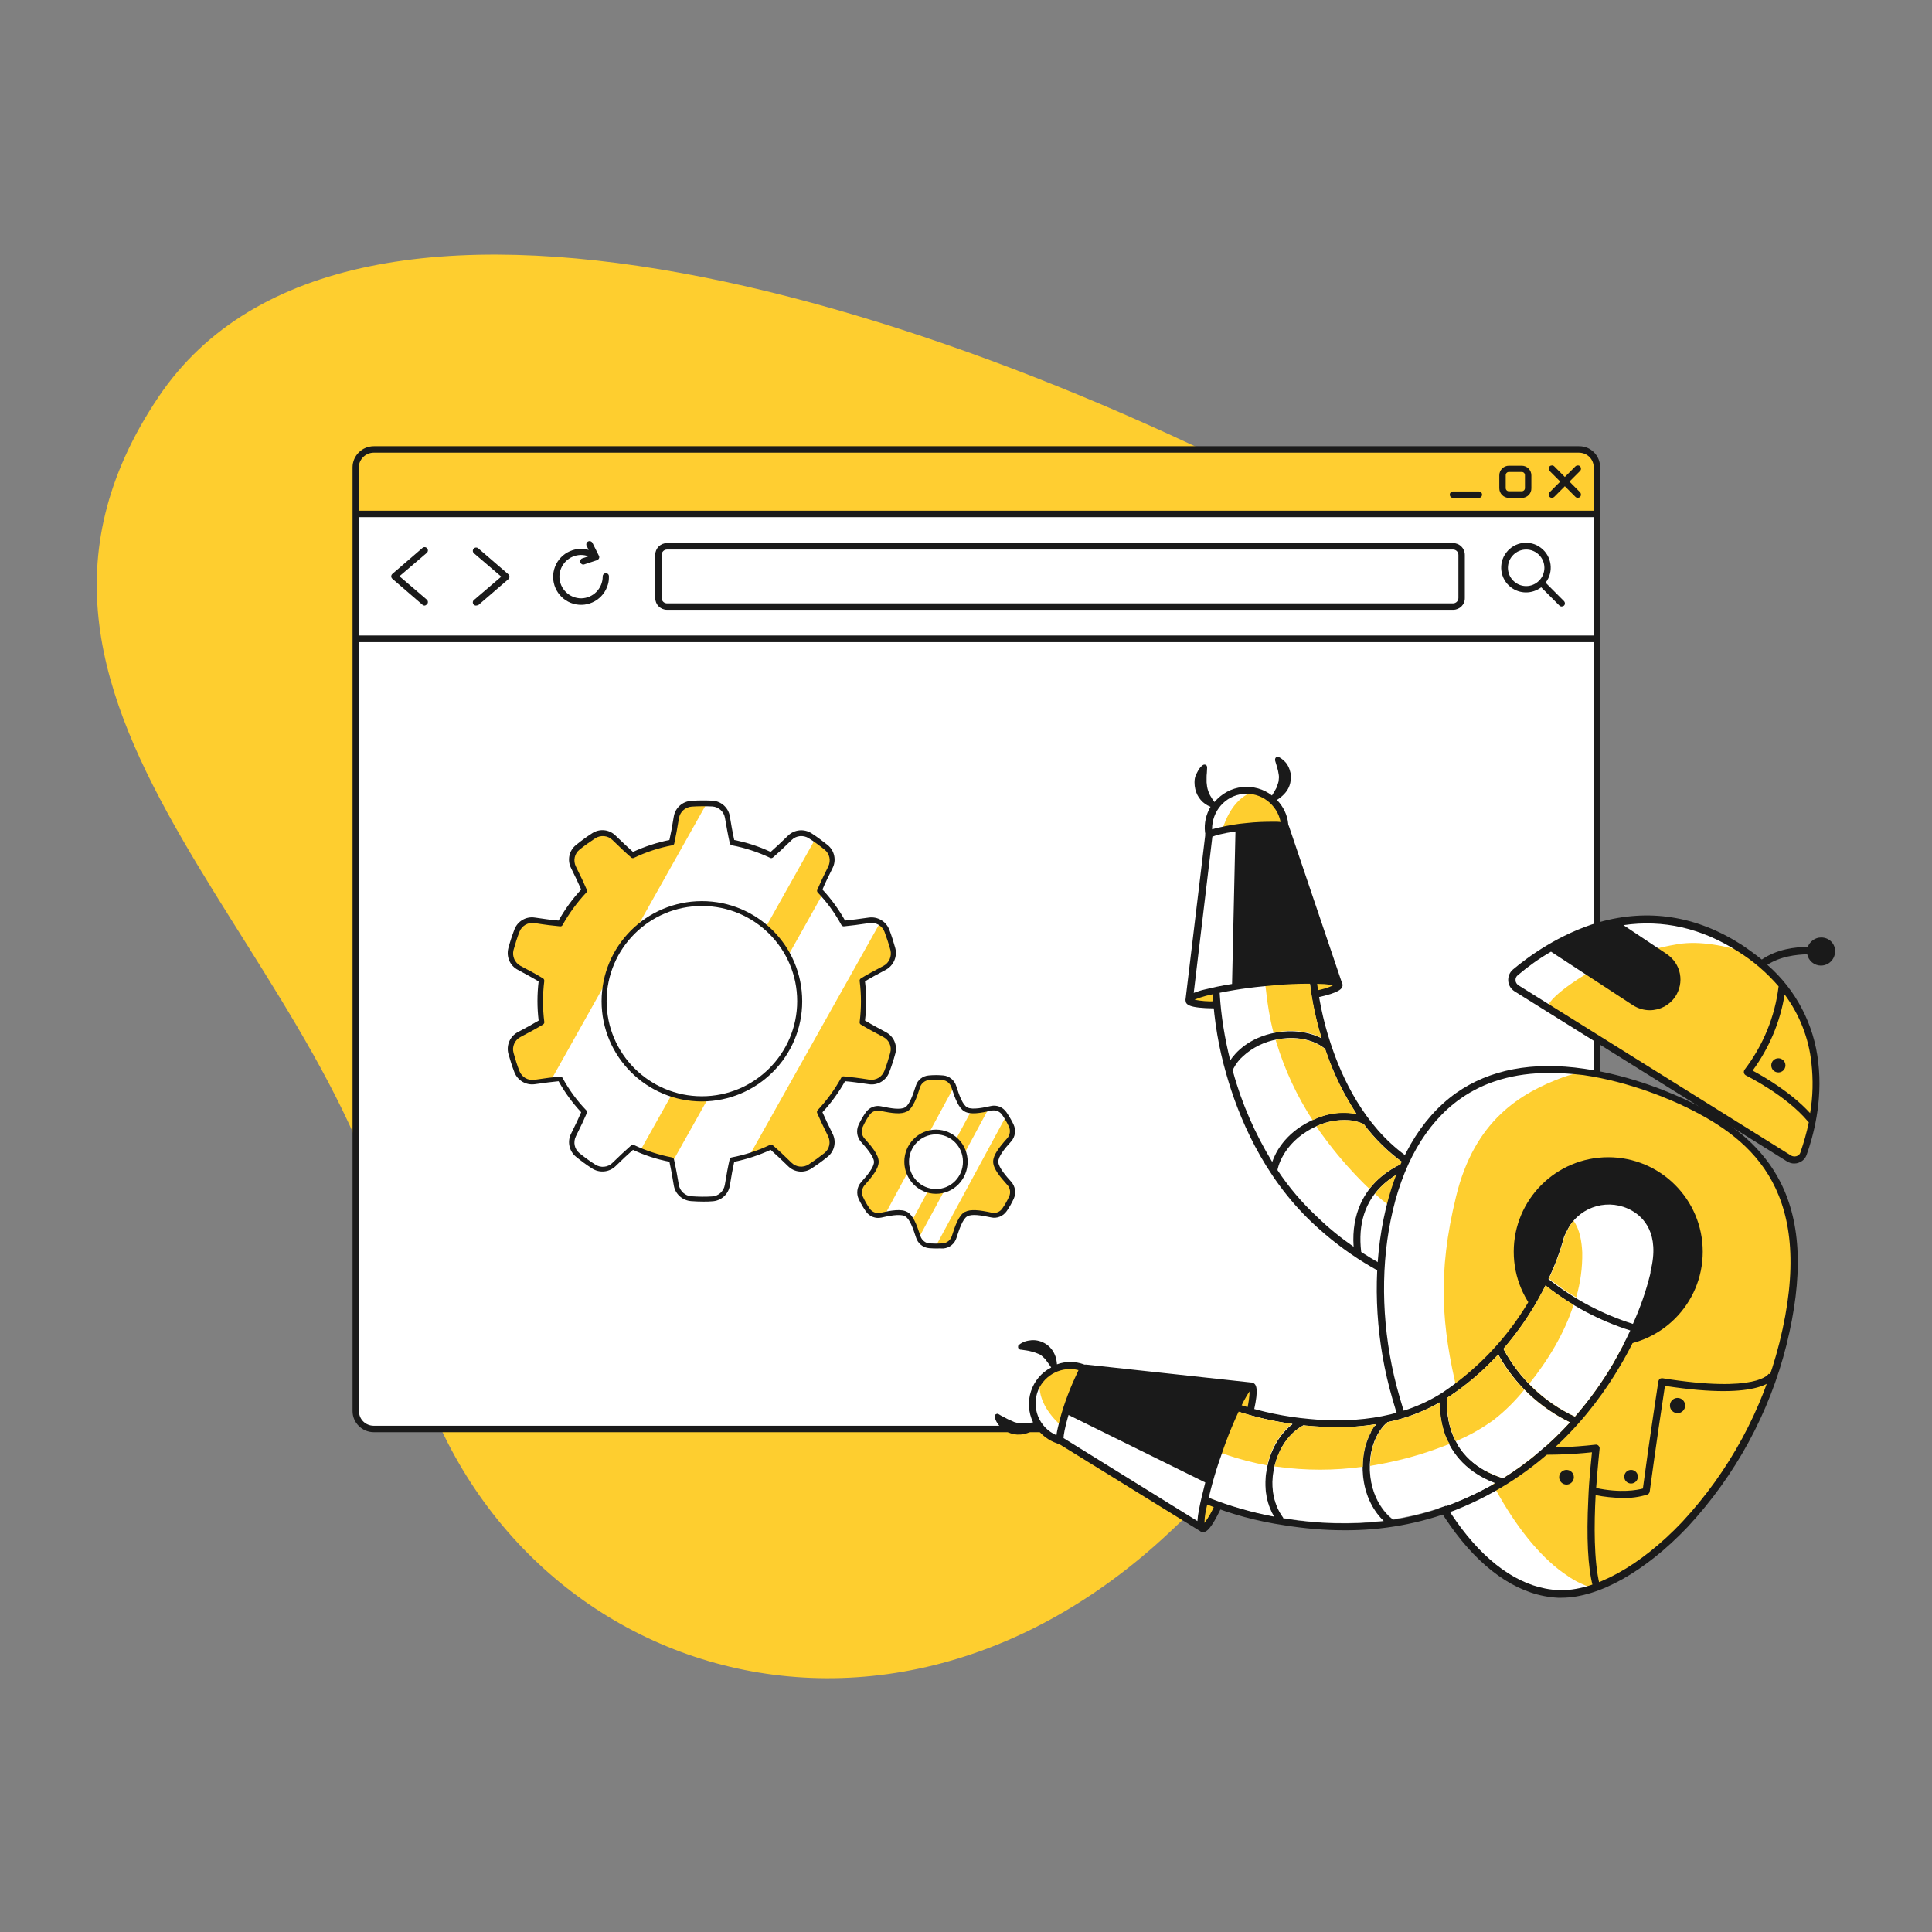 <?xml version="1.0" encoding="utf-8"?>
<!-- Generator: Adobe Illustrator 24.2.3, SVG Export Plug-In . SVG Version: 6.00 Build 0)  -->
<svg version="1.1" id="Calque_1" xmlns="http://www.w3.org/2000/svg" xmlns:xlink="http://www.w3.org/1999/xlink" x="0px" y="0px"
	 viewBox="0 0 800 800" style="enable-background:new 0 0 800 800;" xml:space="preserve">
<rect x="0" y="0" width="800" height="800" fill="#808080" stroke="none"/>
<style type="text/css">
	.st0{fill:#FECE2F;}
	.st1{fill:#FFFFFF;}
	.st2{fill:#FFCE31;}
	.st3{fill:#1A1A1A;}
</style>
<g>
	<g transform="translate(271.0 128.0) scale(0.726 0.728) rotate(0.0 400 378.0)">
		<g transform="translate(-0.0 -0.0)">
			<path class="st0" d="M412.4,131.6C170.7-4.4-174.4-111.1-282.9,50c-122.5,181.9,112.1,318.6,137.6,506.5
				c28,206.3,263.6,303.8,439.3,139C514.5,488.8,653.5,267.2,412.4,131.6z"/>
		</g>
	</g>
	<g transform="translate(370.0 202.0) scale(0.83 0.832) rotate(0.0 290.5 229.0)">
		<g transform="translate(-0.0 -0.0)">
			<g id="ad676834-6c35-401d-b902-0e27e02ba7a8-i1">
				<g id="aef774b5-2a84-4f80-8c69-6e81a6b7bc15-i1">
					<path class="st1" d="M341.5,468.9h-600.3c-4.9,0-8.9-3.9-8.9-8.8c0,0,0,0,0,0V-9.7c0-4.9,4-8.9,8.9-8.9c0,0,0,0,0.1,0h600.3
						c4.9,0,8.9,3.9,8.9,8.8c0,0,0,0,0,0.1v469.8C350.4,465,346.4,468.9,341.5,468.9z"/>
					<path class="st2" d="M350.1,11.9V-9c0-4.9-4-8.9-8.8-8.9c0,0,0,0,0,0h-599.9c-4.9,0-8.9,4-8.9,8.8c0,0,0,0,0,0v20.9H350.1z"/>
					<path class="st3" d="M337.2-3.1l5.3-5.3c0.6-0.6,0.6-1.6,0-2.3c-0.6-0.6-1.6-0.6-2.3,0l-5.3,5.3l-5.3-5.3
						c-0.6-0.6-1.6-0.6-2.3,0c-0.6,0.6-0.6,1.6,0,2.3l5.3,5.3l-5.3,5.3c-0.6,0.6-0.6,1.6,0,2.3c0.6,0.6,1.6,0.6,2.3,0l5.3-5.3
						l5.3,5.3c0.6,0.6,1.6,0.6,2.3,0c0.6-0.6,0.6-1.6,0-2.3L337.2-3.1z"/>
					<path class="st3" d="M341.9-20.7h-601.2c-5.8,0-10.6,4.7-10.6,10.5v469.7c0,5.8,4.8,10.5,10.6,10.5h601.2
						c5.8,0.1,10.6-4.6,10.6-10.4V-10.2C352.5-16.1,347.8-20.8,341.9-20.7z M-259.3-17.5h601.2c4.1,0,7.4,3.2,7.4,7.3v21.6h-616.1
						v-21.6C-266.7-14.3-263.3-17.5-259.3-17.5z M349.4,14.6v58.9h-616.1V14.6H349.4z M341.9,466.8h-601.2c-4.1,0-7.4-3.2-7.4-7.3
						V76.8h616.1v382.8C349.3,463.6,346,466.8,341.9,466.8z"/>
					<path class="st3" d="M313.5,5H307c-2.7,0-4.8-2.2-4.8-4.8v-6.4c0-2.7,2.2-4.8,4.8-4.8h6.4c2.7,0,4.8,2.2,4.8,4.8v6.4
						C318.3,2.8,316.1,5,313.5,5z M307-7.9c-0.9,0-1.6,0.7-1.6,1.6v6.4c0,0.9,0.7,1.6,1.6,1.6h6.4c0.9,0,1.6-0.7,1.6-1.6v-6.4
						c0-0.9-0.7-1.6-1.6-1.6H307z"/>
					<path class="st3" d="M292,5h-12.9c-0.9,0-1.6-0.7-1.6-1.6s0.7-1.6,1.6-1.6H292c0.9,0,1.6,0.7,1.6,1.6S292.9,5,292,5z"/>
					<path class="st3" d="M279.2,60.7H-113c-3.3,0-5.9-2.6-5.9-5.9V33.4c0-3.3,2.6-5.9,5.9-5.9h392.1c3.3,0,5.9,2.6,5.9,5.9v21.4
						C285.1,58.1,282.4,60.7,279.2,60.7z M-113,30.7c-1.5,0-2.7,1.2-2.7,2.7v21.4c0,1.5,1.2,2.7,2.7,2.7h392.1
						c1.5,0,2.7-1.2,2.7-2.7V33.4c0-1.5-1.2-2.7-2.7-2.7H-113z"/>
					<path class="st3" d="M-208.3,58.6c-0.9,0-1.6-0.7-1.6-1.6c0-0.5,0.2-0.9,0.6-1.2l13.6-11.6l-13.6-11.6
						c-0.7-0.6-0.8-1.6-0.2-2.3c0.6-0.7,1.6-0.8,2.3-0.2l15,12.9c0.7,0.6,0.8,1.6,0.2,2.3c-0.1,0.1-0.1,0.1-0.2,0.2l-15,12.9
						C-207.6,58.4-207.9,58.6-208.3,58.6z"/>
					<path class="st3" d="M-234,58.6c-0.4,0-0.8-0.1-1-0.4l-15-12.9c-0.7-0.6-0.8-1.6-0.2-2.3c0.1-0.1,0.1-0.1,0.2-0.2l15-12.9
						c0.7-0.6,1.7-0.5,2.3,0.2c0.6,0.7,0.5,1.7-0.2,2.3l0,0l-13.6,11.6l13.6,11.6c0.7,0.6,0.8,1.6,0.2,2.3
						C-233.1,58.3-233.6,58.6-234,58.6z"/>
					<path class="st3" d="M-143.5,42.5c-0.9,0-1.6,0.7-1.6,1.6c0,6-4.8,10.8-10.7,10.9c-6,0-10.8-4.8-10.9-10.7
						c0-6,4.8-10.8,10.7-10.9c1.3,0,2.6,0.2,3.8,0.7l-3.1,1c-0.8,0.3-1.3,1.2-1,2s1.2,1.3,2,1l6.4-2.1c0.8-0.3,1.3-1.2,1-2
						c0-0.1-0.1-0.1-0.1-0.2l-3.2-6.4c-0.4-0.8-1.4-1.1-2.2-0.7c-0.8,0.4-1.1,1.4-0.7,2.2l1,2c-7.4-2.1-15.1,2.2-17.2,9.6
						s2.2,15.1,9.6,17.2c7.4,2.1,15.1-2.2,17.2-9.6c0.4-1.2,0.5-2.5,0.5-3.8C-141.9,43.2-142.6,42.5-143.5,42.5z"/>
					<path class="st3" d="M334.4,56.3l-9.1-9.1c4.2-5.4,3.1-13.2-2.3-17.3c-5.4-4.2-13.2-3.1-17.3,2.3c-4.2,5.4-3.1,13.2,2.3,17.3
						c4.4,3.4,10.6,3.4,15.1,0l9.1,9.1c0.6,0.6,1.6,0.6,2.3,0C335.1,58,335.1,57,334.4,56.3z M306.5,39.8c0-5,4.1-9.1,9.1-9.1
						c5,0,9.1,4.1,9.1,9.1s-4.1,9.1-9.1,9.1l0,0C310.6,48.9,306.5,44.8,306.5,39.8z"/>
				</g>
			</g>
		</g>
	</g>
	<g transform="translate(618.0 322.0) scale(1.087 1.087) rotate(0.0 149.486 149.496)">
		<g transform="translate(-0.0 -0.0)">
			<g id="Layer_2-i2">
				<g id="robot_1-i2">
					<path class="st0" d="M-95.2,4.4c-3.4-0.2-9.8,3.6-11.3,7.2c-1.4,3.6-1.6,8.8-1.1,8.8s14.4-2.1,14.4-2.1l14.5,0.3
						C-78.7,18.7-79.4,5.5-95.2,4.4z"/>
					<path class="st1" d="M-95.2,4.4c-3.4-0.2-9.8,3.6-11.3,7.2c-1.4,3.6-1.6,8.8-1.1,8.8c0.2,0,2.2-0.3,4.7-0.6
						c1.2-4,4.6-12.4,12.3-14.6C-92.1,4.8-93.6,4.5-95.2,4.4z"/>
					<path class="st0" d="M-94.9,79.8c-0.8,0.1-21.6,2.4-20.6,4.8c1,2.4,22.9,2,25.1,1.6s26.2-4.3,26.2-4.3s7.5-2.2,5.5-3.2
						C-60.5,77.7-79.5,77.6-94.9,79.8z"/>
					<ellipse class="st3" cx="45.2" cy="180.7" rx="36" ry="36"/>
					<path class="st1" d="M64.6,182.7c0.9-10.6-6.9-19.9-17.4-20.8c-1.1-0.1-21.1,4.4-49.4-2s-47-27.2-54.9-43.6
						s-11.2-38.4-11.2-38.4c-4.7-0.5-9.4-0.6-14.1-0.3c-8.6,0.4-23.1,4.7-23.1,4.7l2.4,17.5c0,0,8.8,39.1,27.3,59.7
						s39.6,33.3,66.7,39.8c24.5,5.9,48.9,1.8,53.5,1C54.9,200.7,63.7,193,64.6,182.7z"/>
					<path class="st3" d="M44.6,201.5c-0.7,0-1.3-0.5-1.4-1.2c-0.1-0.7,0.3-1.4,1.1-1.6c0,0,0.1,0,0.1,0
						c15.4-2.5,18.5-11.3,18.9-16.2c0.9-9.8-6.4-18.5-16.2-19.3c-1.4-0.1-2.8-0.2-4.2-0.1c-0.8,0.1-1.4-0.5-1.5-1.3
						c-0.1-0.8,0.5-1.4,1.3-1.5c1.5-0.1,3.1,0,4.6,0.1c11.3,1,19.7,11,18.7,22.3c-0.9,9.8-8.6,16.7-21.2,18.7H44.6z"/>
					<path class="st3" d="M46.7,199.7c-0.2-0.7-0.9-1.2-1.7-1c0,0,0,0,0,0c-6.8,1.4-13.8,2.1-20.8,2.2c-1.6-12.2-0.9-24.5,2-36.4
						c6.1,0.1,12.2-0.4,18.1-1.6c0.7-0.2,1.2-0.9,1.1-1.7c-0.2-0.7-0.9-1.2-1.7-1.1c-7.8,1.4-15.7,1.9-23.6,1.4
						C2.4,160.8-15,155.4-30.1,146c-16.7-10.6-25.8-28.5-30.5-41.7c-3.1-8.6-5.2-17.5-6.3-26.6c-0.1-0.8-0.8-1.3-1.5-1.2
						c-0.8,0.1-1.3,0.8-1.2,1.5c0.8,7.2,2.3,14.3,4.5,21.3c-3.3-1.7-9.2-3.6-17.4-2.2c-10.3,1.9-15.4,7.6-17.4,10.6
						c-2.1-8.4-3.5-16.9-4-25.5c0-0.7-0.6-1.3-1.4-1.3h0c-0.7,0-1.3,0.6-1.3,1.3c0,0,0,0.1,0,0.1c0.6,10.4,2.3,20.6,5.2,30.6
						c4.5,15.9,13.8,38.7,32.7,56.6c25.8,24.4,55.5,31.8,75.9,33.7c4.8,0.5,9.4,0.6,13.5,0.6c8.4,0.1,16.8-0.7,25-2.4
						C46.4,201.1,46.8,200.4,46.7,199.7z M-50,180.7c-1.3-10.7,1.5-19.4,8.4-25.7c3.1-2.8,6.7-5,10.6-6.4c7.2,4.5,14.9,8.1,23,10.6
						c-7.6,10.4-11.7,22.8-11.9,35.6C-30.6,191.6-40.7,186.8-50,180.7L-50,180.7z M-99.1,111.3c0.2-0.1,0.4-0.3,0.5-0.6
						c0.9-1.7,2.1-3.3,3.6-4.6c3.6-3.3,8.1-5.5,13-6.4c11.7-2.2,17.9,3.3,18.2,3.6c0.2,0.6,0.4,1.2,0.6,1.7
						c2.8,8.1,6.7,15.9,11.4,23.1c-3.8-0.8-10.2-1.1-17.9,2.9c-9.3,4.7-12.9,11.6-14.2,15.4c-6.5-10.7-11.6-22.2-14.9-34.3
						C-98.9,111.8-99,111.5-99.1,111.3z M-81.9,149.5C-81.9,149.4-81.9,149.4-81.9,149.5c0-0.2,1.7-10,13.4-16c4.2-2.3,9-3.3,13.8-3
						c1.8,0.1,3.6,0.6,5.3,1.3c0.1,0.1,0.2,0.1,0.3,0.1c4.3,5.7,9.4,10.7,15.2,14.9c-3.5,1.5-6.7,3.6-9.5,6.1
						c-5,4.6-10.4,12.7-9.5,25.8c-4.9-3.4-9.6-7.2-13.9-11.4C-72.5,162-77.6,156-81.9,149.5L-81.9,149.5z M7.4,200.4
						c-8.3-0.8-16.5-2.3-24.6-4.6c0-12.8,4.2-25.3,12-35.6c8.3,2.4,16.8,3.8,25.4,4.2c1.1,0,2.2,0.1,3.2,0.1
						c-2.8,11.9-3.5,24.3-1.9,36.4C16.8,201,12.1,200.8,7.4,200.4L7.4,200.4z"/>
					<path class="st0" d="M-82,99.8c-0.2,0-0.5,0.1-0.6,0.1l0.3,1c3.2,10.5,7.8,20.4,13.8,29.6c5.2-2.6,11.1-3.4,16.8-2.3
						c-4.7-7.2-8.6-14.9-11.4-23.1c-0.2-0.6-0.4-1.2-0.6-1.7C-64.1,103.1-70.3,97.6-82,99.8z"/>
					<path class="st0" d="M-31,148.6c-3.9,1.4-7.5,3.6-10.6,6.4c-1.2,1.1-2.2,2.3-3.2,3.5c4,3.7,8.5,6.9,13.3,9.6
						c4.9,2.5,10.2,4.5,15.6,5.8c1.9-5.2,4.6-10.2,8-14.7C-16.2,156.7-23.9,153.1-31,148.6z"/>
					<path class="st0" d="M-43.4,152.9c2.8-2.6,6-4.6,9.5-6.1c-5.8-4.1-11-9.2-15.2-14.9c-0.1,0-0.2,0-0.3-0.1
						c-1.7-0.7-3.5-1.2-5.3-1.3c-4.3-0.3-8.5,0.5-12.4,2.3c0.9,1.4,1.8,2.7,2.8,4c4.6,6.3,9.7,12.2,15.2,17.7
						c0.7,0.7,1.4,1.4,2.2,2.1C-45.8,155.3-44.7,154.1-43.4,152.9z"/>
					<path class="st0" d="M47.2,161.8c-0.2,0-0.8,0.1-1.8,0.2c-0.2,0.4-0.5,0.7-1,0.8c-6,1.2-12,1.7-18.1,1.6
						c-1,4.1-1.8,8.2-2.2,12.4c5.7-0.9,11.3-2.6,16.5-5.1c4.3-2.1,8.5-5,10.3-9.3C49.7,162.2,48.4,162,47.2,161.8z"/>
					<path class="st0" d="M-5.2,160.1c-3.4,4.4-6.1,9.3-8.1,14.5c11.2,2.7,23.1,4,34.5,2.7c0.4-4.3,1.2-8.6,2.2-12.8
						c-1.1,0-2.1,0-3.2-0.1C11.6,163.9,3.1,162.5-5.2,160.1z"/>
					<path class="st0" d="M-83.4,97.2c0.3,0,0.6-0.1,0.9-0.2c8.2-1.5,14.1,0.4,17.4,2.2c-2.1-6.9-3.6-14.1-4.5-21.3v-0.3
						c-4.2-0.3-8.5-0.4-12.7-0.2c-1.5,0.1-3,0.2-4.4,0.5c0.1,1,0.3,1.9,0.4,2.9C-85.7,86.4-84.8,91.9-83.4,97.2z"/>
					<path class="st3" d="M-57.1,78.9L-57.1,78.9L-57.1,78.9c0-0.3-0.1-0.5-0.2-0.6l-20.2-59.7c-0.1-0.3-0.2-0.5-0.3-0.7v-0.2
						c-0.3-3.5-1.9-6.7-4.3-9.2C-81,7.8-80,7-79.2,6.1c1.3-1.4,2.1-3.1,2.3-4.9c0.1-0.9,0.1-1.9,0-2.9c-0.2-0.9-0.5-1.8-0.9-2.6
						c-0.4-0.8-0.9-1.5-1.6-2.1c-0.6-0.6-1.3-1.1-2.1-1.5c-0.2-0.1-0.4-0.1-0.6,0c-0.5,0.1-0.8,0.7-0.7,1.2l0,0.2
						c0.2,0.7,0.4,1.4,0.6,2c0.2,0.6,0.3,1.2,0.5,1.8c0.1,0.6,0.2,1.1,0.3,1.7c0.1,0.5,0.1,1.1,0,1.6c0,0.5-0.1,1.1-0.3,1.6
						c-0.2,0.6-0.4,1.1-0.6,1.7c-0.5,1-1.1,1.9-1.7,2.9c-3.2-2.5-7.2-3.6-11.3-3.2c-4.1,0.4-7.9,2.5-10.6,5.7
						c-0.6-0.8-1.2-1.7-1.7-2.6c-0.5-1-0.9-2.1-1.1-3.2c-0.1-0.6-0.1-1.1-0.2-1.7c0-0.6,0-1.2,0-1.7c0-0.6,0-1.2,0.1-1.9
						c0-0.6,0.1-1.4,0.1-2V-4c0-0.2-0.1-0.4-0.2-0.6c-0.3-0.4-0.9-0.5-1.4-0.2c-0.7,0.5-1.3,1.2-1.7,1.9c-0.4,0.7-0.8,1.5-1.1,2.2
						c-0.3,0.8-0.4,1.7-0.4,2.5c0,0.9,0.1,1.8,0.3,2.6c0.7,3.1,2.9,5.6,5.8,6.7c-1.7,2.9-2.5,6.3-2.1,9.7c0,0.2,0.1,0.3,0.1,0.5
						c0,0.2-0.1,0.3,0,0.5l-7.5,62.5c0,0.2-0.1,0.4,0,0.6v0.1l0,0c0.1,1.4,1.1,2.8,11,2.9l0,0c0.7,0,1.4-0.6,1.4-1.3
						c0-0.7-0.6-1.4-1.3-1.4c0,0-0.1,0-0.1,0c-2.5,0.1-5.1-0.1-7.6-0.6c1.4-0.6,2.9-1.1,4.4-1.5c7.1-1.7,14.4-2.9,21.7-3.6
						c7.4-0.8,14.8-1.2,22.2-0.9c1.5,0,2.9,0.2,4.4,0.6c-2,0.9-4.1,1.5-6.3,1.9c-0.7,0.2-1.2,0.9-1,1.6c0.2,0.7,0.9,1.2,1.6,1
						C-58.5,81.9-57,80.5-57.1,78.9z M-95,6.2c6.8-0.7,13,4,14.3,10.7c-0.8-0.1-1.7-0.1-2.5-0.1c-3.5,0-7,0.1-10.5,0.5
						c-3.5,0.3-7,0.9-10.4,1.7c-0.9,0.2-1.8,0.4-2.7,0.7C-106.9,12.8-101.8,6.9-95,6.2z"/>
					<path class="st1" d="M-109.6,80.7c2.9-0.7,6.4-1.5,10.4-2.1l1.3-58.1c-4.9,0.7-7.9,1.6-8.8,2l-7.1,59.5
						C-112.4,81.5-111,81-109.6,80.7z"/>
					<path class="st0" d="M96.6,66.3c-6-4.5-27.7-14.4-43.3-12s-29.1,9.2-29.9,9.2S5.3,74,7.4,77.7c2.1,3.7,29.5,19.5,29.5,19.5
						l47.5,29.3c0,0,26.7,18.5,29.6,18.7c2.9,0.1,4.3-1.2,5.4-4.5c1.1-3.2,6.2-25,0.6-45.9C115.8,78.7,96.6,66.3,96.6,66.3z"/>
					<path class="st1" d="M38.4,73.4c0.8,0,15.6-7.3,32.4-10c8.2-1.3,18.1,0.6,26.8,3.5c-0.6-0.4-1-0.6-1-0.6
						c-6-4.5-27.7-14.4-43.3-12c-15.5,2.4-29.1,9.2-29.9,9.2S5.3,74,7.4,77.7c1,1.7,7.1,5.8,13.5,9.8C21.9,82.8,37.6,73.4,38.4,73.4
						z"/>
					<path class="st0" d="M55.5,117.1c-9.2-3-35.6-9.2-52.1-3.1c-16.6,6.1-34.1,16.6-41.1,45.7s-5.5,49.1,0.6,74.6
						c6.1,25.4,22.7,57.4,42,69.9c19.3,12.6,38.7,3.1,46.9-2.2c8.3-5.2,35.9-28.9,48.2-56.5s18.1-56.1,13.2-78.2
						C108.2,145.3,88.3,127.8,55.5,117.1z"/>
					<path class="st1" d="M-13.3,234.3c-6.1-25.4-7.7-45.4-0.6-74.6c7-29.1,24.5-39.6,41.1-45.7c2.1-0.7,4.2-1.3,6.4-1.7
						C23.4,111,12,110.8,3.3,114c-16.6,6.1-34.1,16.6-41.1,45.7s-5.5,49.1,0.6,74.6s22.7,57.4,42,69.9c11.8,7.7,23.6,7.1,32.9,4.4
						c-3.2-1.1-6.2-2.5-8.9-4.4C9.5,291.7-7.1,259.7-13.3,234.3z"/>
					<path class="st3" d="M26.3,312.4c-0.5,0-1,0-1.4,0c-13.8-0.7-27.2-9.2-38.9-24.6c-10.7-14.2-19.4-33.2-25.2-55.1
						c-5.6-21.4-6.4-44.3-2.3-64.5c4.4-21.8,14-38.4,27.7-48.1c12.7-8.9,29-12.1,48.8-9.2c18.4,2.6,34.3,9.7,40.3,12.6
						c17.1,8.3,28,18.1,34.4,30.6c8,15.8,8.7,36.1,2.3,62c-6.5,26-19.5,49.8-37.7,69.4C58.2,302.4,40.5,312.4,26.3,312.4z
						 M21.6,112.5c-13.3,0-24.6,3.3-33.8,9.8c-13.2,9.3-22.4,25.4-26.6,46.4c-4,19.8-3.2,42.2,2.3,63.2
						c5.6,21.2,14.4,40.5,24.7,54.1c11.2,14.8,23.9,22.9,36.9,23.5c13.5,0.6,31.2-9.1,47.2-26c17.9-19.3,30.6-42.7,37-68.2
						c14.2-56.8-9.8-77.2-35.2-89.6c-5.9-2.9-21.5-9.8-39.5-12.4C30.3,112.8,26,112.5,21.6,112.5L21.6,112.5z"/>
					<circle class="st3" cx="108.9" cy="109.6" r="2.7"/>
					<path class="st3" d="M105.2,227.1C105.2,227.1,105.2,227.1,105.2,227.1c0,0-4.1,7.5-40.4,1.7c-0.4,0-0.7,0-1,0.2
						c-0.3,0.2-0.5,0.6-0.6,0.9c0,0.2-3.4,22-5.9,40.9c-2.1,0.6-8.5,1.8-17.8-0.2c0.6-8.5,1.3-14.7,1.3-14.9
						c0.1-0.4-0.1-0.9-0.4-1.2c-0.3-0.3-0.7-0.5-1.2-0.4c-8.7,1-17.5,1.3-26.2,1c-13.4-0.6-32.4-3.1-46.2-12.1
						c-0.6-0.4-1.5-0.2-1.9,0.4c-0.4,0.6-0.2,1.5,0.4,1.9c14.4,9.3,33.9,12,47.7,12.5c8.3,0.3,16.6,0.1,24.9-0.8
						c-0.3,3.1-1.1,10-1.4,17.9c-0.7,14.6-0.2,25.7,1.7,33c0.1,0.6,0.7,1.1,1.3,1.1c0.1,0,0.2,0,0.3,0c0.7-0.2,1.2-0.9,1-1.7
						c0,0,0,0,0,0c-2.2-8.9-2.1-22.9-1.5-34c3.3,0.7,6.6,1,10,1.1c3.3,0.1,6.5-0.3,9.7-1.3c0.5-0.2,0.8-0.6,0.9-1.1
						c2.2-16.4,5-35.2,5.8-40.3c37.6,5.8,41.7-2.8,42.1-3.8L105.2,227.1z"/>
					<circle class="st3" cx="28.2" cy="266.5" r="2.8"/>
					<circle class="st3" cx="70.5" cy="239.2" r="2.9"/>
					<circle class="st3" cx="52.8" cy="266.3" r="2.6"/>
					<path class="st3" d="M125.2,60.9c-2.3,0-4.3,1.5-5.1,3.6c-4.7,0-11.7,0.8-17.5,4.8c-2.5-2-5.1-3.9-7.8-5.7
						c-17.2-11-35.4-13.8-54.3-8.5C25.3,59.6,13.5,68.3,7.8,73.1c-1.3,1.1-1.9,2.7-1.8,4.3c0.1,1.6,1,3.1,2.4,4l103.8,64.8
						c0.8,0.5,1.8,0.8,2.7,0.8c0.6,0,1.2-0.1,1.7-0.3c1.5-0.5,2.6-1.6,3.1-3.1c2.4-6.7,6.2-20.2,4.4-35.2
						c-1.6-14.4-8.5-27.6-19.4-37.1c5-3.2,11-3.9,15.2-4c0.5,2.5,2.7,4.3,5.2,4.3c3,0,5.4-2.4,5.4-5.4
						C130.6,63.3,128.3,60.9,125.2,60.9C125.3,60.9,125.3,60.9,125.2,60.9z M121.5,108.7c0.7,6.3,0.6,12.8-0.5,19.1
						c-7.4-8.1-18-14.1-21.9-16.2c6.3-8.6,10.5-18.5,12.2-29C117,90.3,120.5,99.3,121.5,108.7L121.5,108.7z M109,79.5
						c-1.4,11.6-5.9,22.5-13,31.8c-0.2,0.3-0.3,0.8-0.2,1.2c0.1,0.4,0.4,0.7,0.7,0.9c0.1,0.1,15.2,7.4,23.7,17.6l0.3,0.3
						c-0.8,3.9-1.9,7.7-3.2,11.5c-0.2,0.7-0.8,1.2-1.5,1.4c-0.7,0.2-1.4,0.1-2-0.2L9.9,79.1c-0.6-0.4-1.1-1.1-1.1-1.8
						c-0.1-0.8,0.2-1.5,0.8-2c4-3.4,8.2-6.4,12.7-9l31.2,20.4c1.9,1.2,4.1,1.9,6.4,1.9c3.9,0,7.5-1.9,9.7-5.1
						c1.7-2.6,2.4-5.7,1.8-8.8c-0.6-3.1-2.4-5.7-5-7.5l-16.5-11c15.1-2.2,29.7,1.1,43.6,10C99.3,69.8,104.5,74.3,109,79.5z"/>
					<path class="st0" d="M-174.9,233.6c-1.6,2.9-0.9,10.4,1.7,13.2c2.7,2.8,7.3,5.1,7.5,4.7s4.1-13.9,4.1-13.9l6.4-13
						C-155.1,224.7-167.3,219.8-174.9,233.6z"/>
					<path class="st1" d="M-174.9,233.6c-1.6,2.9-0.9,10.4,1.7,13.2c2.7,2.8,7.3,5.1,7.5,4.7c0.1-0.1,0.7-2.1,1.4-4.6
						c-3.1-2.8-9.3-9.3-8.1-17.3C-173.3,230.9-174.1,232.2-174.9,233.6z"/>
					<path class="st0" d="M-106.5,265.1c-0.2,0.7-6.9,20.6-4.3,20.7c2.6,0.1,11.5-19.9,12-22.1c0.6-2.2,7.1-25.6,7.1-25.6
						s1.1-7.7-0.6-6.4C-93.9,233-102,250.1-106.5,265.1z"/>
					<ellipse class="st3" cx="44.1" cy="180.6" rx="36" ry="36"/>
					<path class="st3" d="M54.7,162.5c-9.9-5.7-22.4-2.3-28.1,7.6c0,0,0,0,0,0c-0.3,0.6-0.8,1.4-1.2,2.3c-0.2,0.2-0.4,0.5-0.5,0.8
						c0,0,0,0.2-0.1,0.6c-0.1,0.2-0.1,0.3-0.2,0.5c-0.1,0.2-0.1,0.4-0.1,0.6c-7.1,24.3-22.5,45.3-43.6,59.4
						c-16.6,10.7-36.7,11.4-50.7,10c-9.1-0.8-18.1-2.7-26.7-5.5c-0.7-0.3-1.5,0.1-1.7,0.8c0,0,0,0,0,0c-0.3,0.7,0.1,1.4,0.7,1.7
						c0,0,0.1,0,0.1,0c6.9,2.3,14,3.9,21.2,4.9c-3,2.3-7.2,6.8-9.3,14.9c-2.6,10.1,0.4,17.2,2.3,20.3c-8.5-1.6-16.8-4-24.9-7.2
						c-0.7-0.3-1.5,0-1.8,0.7c-0.3,0.7,0,1.5,0.7,1.8l0,0c9.6,3.9,19.7,6.6,29.9,8.1c7.5,1.2,15.1,1.9,22.8,1.9
						c14.5,0.1,28.9-2.5,42.4-7.7c33-13.1,52.2-37,62.6-54.7c6.6-11,11.5-22.9,14.6-35.4C66.2,177.1,63.2,167.4,54.7,162.5z
						 M39.8,163.2c4.6-1.2,9.4-0.6,13.5,1.7c4.3,2.4,10.7,8.7,7,23.1c0,0,0,0.1,0,0.2c0,0.1,0,0.2,0,0.2c-0.1,0.1-0.1,0.3-0.1,0.4
						c0,0.1,0,0.1,0,0.2c-1.6,6.5-3.8,12.8-6.5,18.9c-11.7-3.7-22.6-9.5-32.2-17.1c2.5-5.2,4.5-10.7,6-16.2c0.5-1,1.2-2.5,1.6-3.2
						C31.4,167.4,35.3,164.4,39.8,163.2L39.8,163.2z M-78.8,282.3l-0.8-0.1c0-0.2-0.2-0.5-0.3-0.6c0-0.1-6.1-7.4-2.9-19.7
						c3-11.5,10.6-14.9,10.9-15c0.6,0,1.2,0.1,1.8,0.2c3.3,0.3,6.9,0.5,10.6,0.5c5.1,0,10.1-0.4,15.1-1.1c-2.3,3.1-5.2,8.7-5,17.5
						c0.4,10.4,5.1,16.6,8,19.3C-53.9,284.6-66.5,284.3-78.8,282.3z M-15.2,276.6c-7.3,2.8-14.8,4.9-22.6,6.1c0,0,0,0-0.1,0
						c-0.1,0-8.3-5.7-8.8-18.8c-0.4-12.4,6.3-17.8,6.5-18c0.1,0,0.1-0.1,0.2-0.2c7-1.5,13.7-4,19.9-7.5c-0.1,3.8,0.4,7.6,1.6,11.2
						c2.1,6.4,7.1,14.8,19.4,19.5C-4.3,271.8-9.7,274.4-15.2,276.6L-15.2,276.6z M4,266.9c-10.3-3.3-16.9-9.5-19.8-18.4
						c-1.3-4-1.7-8.1-1.3-12.3c7.1-4.6,13.6-10.1,19.3-16.4C8.4,231,18,240,29.5,245.6C22,253.8,13.5,261,4,266.9L4,266.9z
						 M46,223.1c-4.2,7.2-9.1,14-14.6,20.3C19.8,238,10.2,229,4.2,217.7c5.6-6.5,10.5-13.6,14.5-21.2c0.5-1,1-1.9,1.5-2.9
						c9.6,7.6,20.6,13.4,32.3,17.1C50.7,214.5,48.5,218.7,46,223.1L46,223.1z"/>
					<path class="st1" d="M52.5,210.6c-11.7-3.7-22.6-9.5-32.3-17.1c-0.5,0.9-1,1.9-1.5,2.9c-4,7.6-8.9,14.7-14.5,21.2
						c6.1,11.3,15.6,20.4,27.2,25.8c5.5-6.3,10.4-13.1,14.6-20.3C48.5,218.7,50.7,214.5,52.5,210.6z"/>
					<path class="st1" d="M29.5,245.6C17.9,240,8.4,231,2.2,219.8c-5.7,6.2-12.2,11.8-19.3,16.4c-0.4,4.1,0.1,8.3,1.3,12.3
						c2.9,8.9,9.6,15.1,19.8,18.4C13.4,261,22,253.8,29.5,245.6z"/>
					<path class="st1" d="M0.9,268.7c-12.3-4.7-17.3-13.1-19.4-19.5c-1.1-3.6-1.7-7.4-1.6-11.2c-6.2,3.5-12.9,6.1-19.9,7.5
						c0,0.1-0.1,0.1-0.2,0.2c-0.3,0.2-6.9,5.6-6.5,18c0.5,13.2,8.7,18.8,8.8,18.8c0,0,0,0,0.1,0c7.7-1.2,15.3-3.2,22.6-6.1
						C-9.6,274.4-4.2,271.7,0.9,268.7z"/>
					<path class="st1" d="M-108.1,274.3c8,3.2,16.4,5.6,24.9,7.2c-1.9-3.1-4.9-10.2-2.3-20.3c2.1-8.1,6.3-12.6,9.3-14.9
						c-7.2-1-14.3-2.6-21.2-4.9c-0.1,0-0.1-0.1-0.2-0.1c-2.1,3.7-3.9,7.5-5.5,11.5c-2.7,6.5-4.6,17.7-5.2,21.5
						C-108.3,274.2-108.2,274.3-108.1,274.3z"/>
					<path class="st1" d="M-82.9,261.8c-3.2,12.3,2.9,19.6,2.9,19.7c0.2,0.2,0.3,0.4,0.3,0.6l0.8,0.1c12.4,2,24.9,2.4,37.4,0.9
						c-2.9-2.8-7.6-8.9-8-19.3c-0.3-8.7,2.7-14.4,5-17.5c-5,0.8-10,1.2-15.1,1.1c-3.8,0-7.4-0.2-10.6-0.5c-0.6,0-1.2-0.1-1.8-0.2
						C-72.4,247-79.9,250.3-82.9,261.8z"/>
					<path class="st1" d="M60.1,189.1c0-0.1,0-0.2,0-0.2c0.1-0.1,0.1-0.3,0.1-0.4c0-0.1,0-0.2,0-0.2c0,0,0-0.1,0-0.2
						c3.7-14.5-2.8-20.7-7-23.1c-8.5-4.9-19.4-2-24.3,6.6c-0.4,0.7-1.1,2.2-1.6,3.2c-1.5,5.6-3.5,11-6,16.2
						c9.6,7.6,20.5,13.4,32.2,17.1C56.3,201.9,58.5,195.6,60.1,189.1z"/>
					<path class="st0" d="M18.7,196.3c-4,7.6-8.9,14.7-14.5,21.2c2.6,4.9,5.9,9.4,9.8,13.4c7.2-9,13.4-19.2,16.9-30.1
						c-3.7-2.2-7.3-4.7-10.7-7.4C19.7,194.4,19.3,195.4,18.7,196.3z"/>
					<path class="st0" d="M-18.4,249.2c-1.1-3.6-1.7-7.4-1.6-11.2c-6.2,3.5-12.9,6.1-19.9,7.5c0,0.1-0.1,0.1-0.2,0.2
						c-0.3,0.2-6.4,5.2-6.5,16.5c1.6-0.3,3.3-0.6,4.9-0.9c7.7-1.5,15.2-3.6,22.5-6.4c1-0.4,1.9-0.7,2.9-1.1
						C-17.3,252.4-17.9,250.8-18.4,249.2z"/>
					<path class="st0" d="M-15.8,248.4c0.5,1.5,1.1,3,1.8,4.4c5.1-2.1,9.8-4.8,14.3-8c4.4-3.4,8.3-7.3,11.8-11.6
						c-3.9-4-7.3-8.5-10-13.4c-5.7,6.2-12.2,11.8-19.3,16.4C-17.5,240.3-17,244.5-15.8,248.4z"/>
					<path class="st0" d="M-85.8,262c0.1-0.3,0.1-0.6,0.2-0.9c2.1-8.1,6.3-12.6,9.3-14.9c-7.2-1-14.3-2.6-21.2-4.9
						c-0.1,0-0.1-0.1-0.2-0.1c-2.1,3.7-3.9,7.5-5.5,11.5c-0.5,1.2-1,2.7-1.5,4.2c0.9,0.3,1.9,0.6,2.9,0.9
						C-96.6,259.6-91.2,261-85.8,262z"/>
					<path class="st0" d="M30.9,168.8c-0.7,0.8-1.3,1.7-1.8,2.6c-0.4,0.7-1.1,2.2-1.6,3.2c-1.5,5.6-3.5,11-6,16.2
						c3.3,2.6,6.7,5.1,10.4,7.2c1.6-5.6,2.4-11.3,2.3-17.1C34,176.7,33.3,172.2,30.9,168.8z"/>
					<path class="st0" d="M-82.9,261.8c0,0.2-0.1,0.4-0.1,0.6c0.3,0,0.7,0.1,1,0.1c10.8,1.5,21.8,1.5,32.6,0c0-8.1,2.8-13.3,5-16.2
						c-5,0.8-10,1.2-15.1,1.1c-3.8,0-7.4-0.2-10.6-0.5c-0.6,0-1.2-0.1-1.8-0.2C-72.4,247-79.9,250.3-82.9,261.8z"/>
					<path class="st3" d="M-91.4,230.5L-91.4,230.5c-0.3-0.1-0.5-0.1-0.7-0.1l-62.6-6.8c-0.3,0-0.5,0-0.8,0c-0.1,0-0.1-0.1-0.2-0.1
						c-3.3-1.2-6.9-1.2-10.2,0c-0.1-1.3-0.3-2.5-0.8-3.6c-0.7-1.7-1.9-3.2-3.5-4.2c-1.6-1-3.4-1.5-5.3-1.4c-0.9,0.1-1.7,0.2-2.6,0.5
						c-0.8,0.3-1.6,0.7-2.3,1.3c-0.2,0.1-0.3,0.3-0.3,0.6c-0.1,0.5,0.2,1,0.8,1.2l0.2,0c0.7,0.1,1.4,0.2,2.1,0.3
						c0.6,0.1,1.3,0.2,1.9,0.4c0.6,0.1,1.1,0.3,1.7,0.5c0.5,0.2,1,0.4,1.5,0.6c0.5,0.3,0.9,0.6,1.3,1c0.4,0.4,0.9,0.8,1.2,1.3
						c0.7,0.9,1.3,1.8,1.9,2.7c-7.6,3.9-10.6,13.2-6.9,20.9c-1,0.2-2,0.3-3,0.4c-1.1,0.1-2.3,0-3.4-0.3c-0.5-0.1-1.1-0.3-1.6-0.6
						c-0.5-0.2-1.1-0.5-1.6-0.7c-0.6-0.3-1.1-0.6-1.7-0.9c-0.6-0.3-1.2-0.6-1.8-1l-0.2-0.1c-0.2-0.1-0.4-0.1-0.6,0
						c-0.5,0.1-0.8,0.6-0.7,1.2c0.2,0.8,0.5,1.6,1,2.3c0.4,0.7,1,1.3,1.6,1.9c0.6,0.6,1.3,1,2.1,1.4c0.8,0.4,1.6,0.7,2.5,0.9
						c1.7,0.3,3.5,0.2,5.2-0.4c1.3-0.4,2.4-1.2,3.4-2.1c1.9,2.8,4.7,4.9,7.9,6c0.1,0.1,0.3,0.1,0.4,0.1h0.1c0.1,0.1,0.2,0.2,0.4,0.2
						l53.6,33.1l0.4,0.3c0,0,0.1,0,0.1,0h0.2c0.2,0.1,0.4,0.1,0.6,0.1c1.2,0,3-1.4,6.6-8.9c0.3-0.7,0-1.5-0.6-1.8
						c-0.7-0.3-1.5,0-1.8,0.6l0,0c-1,2.3-2.3,4.6-3.8,6.6c0-1.5,0.2-3.1,0.5-4.6c1.5-7.2,3.4-14.3,5.9-21.2c2.3-7,5.2-13.9,8.5-20.5
						c0.7-1.3,1.4-2.6,2.3-3.8c-0.1,2.2-0.4,4.4-0.9,6.5c-0.1,0.7,0.4,1.4,1.1,1.5c0.7,0.1,1.4-0.3,1.5-1
						C-89.1,233-89.8,231-91.4,230.5z M-158.7,227.9c-1.5,3.2-2.8,6.4-4,9.8c-1.2,3.3-2.1,6.7-2.9,10.1c-0.2,0.9-0.4,1.8-0.5,2.7
						c-6.7-2.9-9.7-10.6-6.9-17.3c2.6-5.9,9.1-9.1,15.3-7.5C-157.9,226.3-158.3,227-158.7,227.9z"/>
					<path class="st1" d="M-163.4,251.6l51,31.6c0.1-1.5,0.3-2.9,0.6-4.3c0.5-2.9,1.4-6.4,2.4-10.4l-52.1-25.7
						C-162.9,247.5-163.4,250.6-163.4,251.6z"/>
				</g>
			</g>
		</g>
	</g>
	<g transform="translate(430.0 339.0) scale(0.65 0.649) rotate(0.0 115.457 119.379)">
		<g transform="translate(-0.0 -0.0)">
			<g id="fff01589-0a1a-4a5c-8dba-d46e4dccbba0-i3">
				<g id="a26ff9a6-042e-4eb1-a3a7-ae9931da553d-i3">
					<path class="st2" d="M-97.9,137.6c-5.2-2.7-10.1-5.4-14.3-8c1.1-8.8,1.1-17.8,0-26.6c4.2-2.6,9.1-5.2,14.3-8
						c4.3-2.3,6.5-7.2,5.2-11.9c-1.1-4-2.4-8-3.9-11.9c-1.7-4.5-6.4-7.3-11.2-6.5c-5.8,0.9-11.3,1.6-16.2,2.1
						c-4.2-7.7-9.4-14.8-15.4-21.2c1.9-4.5,4.3-9.6,6.9-14.8c2.2-4.3,1-9.6-2.7-12.7c-3.3-2.6-6.7-5.1-10.2-7.4
						c-4.1-2.7-9.4-2.1-12.9,1.3c-4.2,4.1-8.2,7.9-12,11.2c-7.9-3.8-16.2-6.5-24.8-8.1c-1.1-4.8-2.1-10.4-3.1-16.2
						c-0.8-4.8-4.7-8.3-9.5-8.6c-4.5-0.2-8.9-0.2-13.4,0.1c-4.8,0.3-8.8,3.9-9.6,8.7c-0.9,5.8-1.9,11.3-3,16.1
						c-8.6,1.6-16.9,4.3-24.8,8.1c-3.7-3.2-7.8-7.1-12-11.2c-3.5-3.4-8.9-3.9-12.9-1.3c-3.5,2.3-6.9,4.8-10.2,7.4
						c-3.8,3.1-4.9,8.3-2.7,12.7c2.6,5.2,5,10.3,6.9,14.8c-6,6.4-11.2,13.5-15.4,21.2c-4.9-0.4-10.5-1.2-16.2-2.1
						c-4.8-0.7-9.5,2-11.2,6.5c-1.5,3.9-2.8,7.8-3.9,11.9c-1.3,4.7,0.9,9.6,5.2,11.9c5.2,2.7,10.1,5.4,14.3,8
						c-1.1,8.8-1.1,17.8,0,26.6c-4.2,2.6-9.1,5.2-14.3,8c-4.3,2.3-6.5,7.2-5.2,11.9c1.1,4,2.4,8,3.9,11.9c1.7,4.5,6.4,7.3,11.2,6.5
						c5.8-0.9,11.3-1.6,16.2-2.1c4.2,7.7,9.4,14.8,15.4,21.1c-1.9,4.6-4.3,9.6-6.9,14.8c-2.2,4.3-1,9.6,2.7,12.7
						c3.3,2.6,6.7,5.1,10.2,7.4c4.1,2.7,9.4,2.1,12.9-1.3c4.2-4.1,8.2-7.9,12-11.2c7.9,3.8,16.2,6.5,24.8,8.1
						c1.1,4.8,2.1,10.4,3.1,16.2c0.8,4.8,4.8,8.3,9.6,8.7c4.4,0.3,8.9,0.4,13.3,0.1c4.8-0.3,8.8-3.9,9.6-8.7c1-5.8,2-11.4,3.1-16.3
						c8.6-1.6,16.9-4.3,24.8-8.1c3.7,3.2,7.8,7.1,12,11.2c3.5,3.4,8.9,3.9,12.9,1.3c3.5-2.3,6.9-4.8,10.2-7.4
						c3.8-3.1,4.9-8.3,2.7-12.7c-2.6-5.2-5-10.3-6.9-14.8c6-6.4,11.2-13.5,15.4-21.1c4.9,0.4,10.5,1.2,16.2,2.1
						c4.8,0.7,9.5-2,11.2-6.5c1.5-3.9,2.8-7.8,3.9-11.9C-91.4,144.8-93.6,139.9-97.9,137.6z M-214.4,178.8
						c-34.4,0-62.3-27.9-62.3-62.3c0-34.4,27.9-62.3,62.3-62.3c34.4,0,62.3,27.9,62.3,62.3c0,0,0,0,0,0
						C-152.1,150.8-180,178.8-214.4,178.8z"/>
					<path class="st1" d="M-233.5,175.8l-20.1,35.9c-1.7-0.7-3.3-1.4-5-2.2c-3.7,3.2-7.8,7.1-12,11.2c-3.5,3.4-8.8,3.9-12.9,1.3
						c-3.5-2.3-6.9-4.8-10.2-7.4c-3.8-3.1-4.9-8.3-2.8-12.7c2.6-5.2,5-10.3,6.9-14.8c-6-6.4-11.2-13.5-15.4-21.1
						c-1.7,0.2-3.5,0.4-5.4,0.6l34.5-61.6C-281.5,135.8-263.4,166.2-233.5,175.8z"/>
					<path class="st1" d="M-142.2,13l-31.5,56.2c-23.8-20.5-59.2-20.1-82.5,1l44.9-80c1.2,0,2.5,0.1,3.7,0.1
						c4.8,0.3,8.8,3.9,9.5,8.6c1,5.8,1.9,11.3,3.1,16.2c8.6,1.6,16.9,4.3,24.8,8.1c3.7-3.2,7.8-7.1,12-11.2
						c3.5-3.4,8.8-3.9,12.9-1.3C-144.3,11.5-143.2,12.2-142.2,13z"/>
					<path class="st1" d="M-100.8,66.2l-83.3,148.7c-3.6,1.1-7.3,2-11,2.7c-1.1,4.9-2.1,10.4-3.1,16.3c-0.8,4.8-4.8,8.4-9.6,8.7
						c-4.4,0.3-8.9,0.2-13.3-0.1c-4.8-0.3-8.8-3.9-9.6-8.7c-0.8-5.1-1.7-10-2.7-14.4l22.8-40.7c34.4-2.2,60.5-31.8,58.3-66.2
						c-0.6-8.8-3-17.4-7.1-25.2l22-39.3c5.1,5.8,9.6,12.1,13.3,18.8c4.9-0.4,10.5-1.2,16.2-2C-105.4,64.4-102.9,64.9-100.8,66.2z"/>
					<path class="st3" d="M-213.4,244.3c-2.5,0-5.1-0.1-7.8-0.3c-5.6-0.4-10.2-4.5-11.1-10c-0.7-4.4-1.7-10.1-2.8-15.1
						c-8-1.6-15.8-4.1-23.2-7.6c-3.2,2.8-6.8,6.2-11.1,10.4c-4,3.9-10.2,4.5-14.9,1.5c-3.6-2.3-7-4.8-10.3-7.5
						c-4.3-3.5-5.7-9.6-3.2-14.6c2.8-5.6,4.9-10.1,6.5-13.8c-5.6-6-10.4-12.6-14.4-19.8c-4.1,0.4-8.9,1-15.1,1.9
						c-5.6,0.8-10.9-2.3-13-7.5c-1.5-3.9-2.8-8-3.9-12c-1.4-5.4,1.1-11.1,6-13.7c5.7-3,9.8-5.3,13.3-7.4c-1-8.3-1-16.7,0-25
						c-3.5-2.1-7.8-4.4-13.3-7.4c-5-2.6-7.4-8.3-6-13.8c1.1-4.1,2.4-8.1,3.9-12c2-5.2,7.4-8.4,13-7.5c6.2,0.9,11,1.6,15.1,1.9
						c4-7.1,8.8-13.8,14.4-19.8c-1.6-3.7-3.7-8.1-6.5-13.8c-2.5-5-1.2-11.1,3.2-14.6c3.3-2.7,6.7-5.2,10.3-7.5
						c4.7-3.1,10.9-2.5,14.9,1.5c4.3,4.2,8,7.6,11.1,10.4c7.4-3.4,15.2-6,23.2-7.6c0.9-4,1.8-8.7,2.8-15c0.9-5.5,5.5-9.6,11.1-10
						c4.5-0.3,9.1-0.3,13.6-0.1c5.6,0.4,10.1,4.5,11,10c0.7,4.4,1.7,10.1,2.8,15.1c8,1.6,15.8,4.1,23.2,7.6
						c3.2-2.8,6.8-6.2,11.1-10.4c4-3.9,10.2-4.5,14.9-1.5c3.6,2.3,7,4.9,10.3,7.5c4.3,3.5,5.7,9.6,3.2,14.6
						c-2.8,5.6-4.9,10-6.5,13.8c5.6,6,10.4,12.7,14.4,19.8c4.1-0.4,8.9-1,15.1-1.9c5.5-0.8,10.9,2.3,13,7.5c1.5,3.9,2.8,8,3.9,12
						c1.4,5.4-1.1,11.1-6,13.8c-5.6,2.9-9.9,5.3-13.3,7.4c1,8.3,1,16.7,0,25c3.5,2.1,7.7,4.4,13.3,7.4l0,0c5,2.6,7.5,8.3,6,13.7
						c-1.1,4.1-2.4,8.1-3.9,12c-2,5.2-7.4,8.4-13,7.5c-6.2-0.9-11-1.6-15.1-1.9c-4,7.1-8.8,13.8-14.4,19.8c1.6,3.7,3.7,8.1,6.5,13.8
						c2.5,5,1.2,11.1-3.2,14.6c-3.3,2.7-6.8,5.2-10.3,7.5c-4.7,3.1-10.9,2.5-14.9-1.5c-4.3-4.2-7.9-7.6-11.1-10.4
						c-7.4,3.4-15.2,6-23.2,7.6c-0.9,4-1.8,8.9-2.8,15.2c-0.9,5.5-5.5,9.7-11.1,10C-209.5,244.3-211.5,244.3-213.4,244.3z
						 M-258.6,207.9c0.2,0,0.5,0.1,0.7,0.2c7.8,3.7,16,6.4,24.4,8c0.6,0.1,1.1,0.6,1.3,1.2c1.2,5.3,2.3,11.5,3.1,16.3
						c0.7,4,4,7.1,8.1,7.3c4.4,0.3,8.7,0.4,13.1,0.1c4.1-0.2,7.4-3.3,8.1-7.3c1.1-6.9,2.1-12.1,3.1-16.4c0.1-0.6,0.6-1.1,1.3-1.2
						c8.5-1.6,16.7-4.3,24.4-8c0.6-0.3,1.3-0.2,1.7,0.2c3.4,2.9,7.3,6.6,12,11.2c2.9,2.9,7.5,3.3,10.9,1.1c3.5-2.3,6.8-4.7,10.1-7.3
						c3.2-2.6,4.1-7,2.3-10.7c-3.1-6.2-5.3-10.9-7-14.9c-0.2-0.6-0.1-1.3,0.3-1.7c5.9-6.3,11-13.3,15.1-20.8
						c0.3-0.6,0.9-0.9,1.6-0.8c4.3,0.4,9.5,1,16.3,2.1c4.1,0.6,8-1.7,9.5-5.5c1.5-3.8,2.7-7.7,3.8-11.7c1.1-4-0.8-8.1-4.4-10l0,0
						c-6.2-3.3-10.7-5.7-14.4-8c-0.5-0.3-0.8-0.9-0.7-1.6c1.1-8.7,1.1-17.5,0-26.2c-0.1-0.6,0.2-1.2,0.8-1.6c3.7-2.3,8.3-4.8,14.4-8
						c3.6-1.9,5.4-6.1,4.4-10.1c-1.1-4-2.4-7.9-3.8-11.7c-1.5-3.8-5.4-6.1-9.5-5.5c-6.8,1-12,1.7-16.3,2.1c-0.6,0.1-1.2-0.3-1.6-0.8
						c-4.1-7.6-9.2-14.6-15.1-20.8c-0.4-0.5-0.6-1.1-0.3-1.7c1.7-4,3.9-8.7,7-14.9c1.8-3.7,0.9-8.1-2.3-10.7
						c-3.2-2.6-6.6-5.1-10.1-7.3c-3.4-2.2-8-1.8-10.9,1.1c-4.7,4.6-8.6,8.3-12,11.2c-0.5,0.4-1.2,0.5-1.7,0.2
						c-7.8-3.7-16-6.4-24.4-8c-0.6-0.1-1.1-0.6-1.3-1.2c-1.2-5.4-2.3-11.5-3.1-16.3c-0.7-4-4-7-8-7.3c-4.4-0.2-8.8-0.2-13.2,0.1
						c-4.1,0.3-7.4,3.3-8.1,7.3c-1.1,6.8-2.1,12-3,16.2c-0.1,0.6-0.6,1.1-1.3,1.2c-8.5,1.6-16.7,4.3-24.4,8
						c-0.6,0.3-1.3,0.2-1.7-0.2c-3.4-2.9-7.3-6.6-12-11.2c-2.9-2.9-7.5-3.3-10.9-1.1c-3.5,2.3-6.9,4.7-10.1,7.3
						c-3.2,2.6-4.1,7-2.3,10.7c3.1,6.2,5.3,10.9,7,14.9c0.2,0.6,0.1,1.3-0.3,1.7c-5.9,6.3-11,13.3-15.2,20.8
						c-0.3,0.6-0.9,0.9-1.6,0.8c-4.4-0.4-9.5-1-16.3-2.1c-4.1-0.6-8,1.7-9.5,5.5c-1.5,3.8-2.7,7.8-3.8,11.7c-1,4,0.8,8.1,4.4,10.1
						c6.1,3.2,10.7,5.7,14.4,8c0.5,0.3,0.8,0.9,0.8,1.6c-1.1,8.7-1.1,17.5,0,26.2c0.1,0.6-0.2,1.2-0.8,1.6c-3.7,2.3-8.2,4.7-14.4,8
						c-3.6,1.9-5.5,6.1-4.4,10.1c1.1,4,2.3,7.9,3.8,11.7c1.5,3.8,5.4,6.1,9.5,5.5c6.8-1,12-1.7,16.3-2.1c0.6-0.1,1.2,0.3,1.6,0.8
						c4.1,7.6,9.2,14.6,15.2,20.8c0.4,0.5,0.6,1.1,0.3,1.7c-1.7,4-3.9,8.7-7,14.9c-1.8,3.7-0.9,8.1,2.3,10.7
						c3.2,2.6,6.6,5.1,10.1,7.3c3.4,2.2,8,1.8,10.9-1.1c4.7-4.6,8.7-8.3,12-11.2C-259.3,208-258.9,207.9-258.6,207.9z"/>
					<path class="st3" d="M-214.4,180.4c-35.3,0-63.9-28.6-63.9-63.9s28.6-63.9,63.9-63.9c35.3,0,63.9,28.6,63.9,63.9c0,0,0,0,0,0
						C-150.5,151.7-179.1,180.3-214.4,180.4z M-214.4,55.7c-33.5,0-60.7,27.2-60.7,60.7c0,33.5,27.2,60.7,60.7,60.7
						s60.7-27.2,60.7-60.7c0,0,0,0,0,0C-153.7,82.9-180.9,55.7-214.4,55.7z"/>
				</g>
			</g>
		</g>
	</g>
	
		<g transform="translate(565.0 445.0) scale(0.607 0.615) rotate(0.0 50.271 54.512)">
		<g transform="translate(-0.0 -0.0)">
			<g id="a63b342c-d8bb-4bef-aece-cd78bf84c78d-i4">
				<g id="a7969edd-2f27-409b-85fd-179160ff712c-i4">
					<path class="st2" d="M-251.6,58.6L-251.6,58.6c0-4.1,4.3-9.4,9.2-14.8c2.4-2.6,2.9-6.5,1.4-9.7c-1.3-2.8-2.9-5.5-4.7-8.1
						c-2-2.9-5.6-4.2-9-3.5c-7.1,1.6-13.8,2.7-17.3,0.7h0c-3.6-2-6-8.4-8.2-15.3c-1.1-3.3-4-5.7-7.5-6c-3.2-0.3-6.3-0.2-9.5,0
						c-3.5,0.3-6.4,2.7-7.5,6c-2.2,6.9-4.6,13.3-8,15.3l0,0c-3.6,2.1-10.3,1-17.4-0.6c-3.4-0.7-7,0.6-9,3.5
						c-1.8,2.6-3.4,5.4-4.7,8.2c-1.5,3.2-0.9,6.9,1.5,9.5c4.9,5.4,9.3,10.6,9.3,14.6l0,0c0,4.1-4.3,9.4-9.2,14.8
						c-2.4,2.6-2.9,6.5-1.4,9.7c1.3,2.8,2.9,5.5,4.7,8.1c2,2.9,5.6,4.2,9,3.5c7.1-1.6,13.8-2.7,17.3-0.7h0c3.6,2.1,6,8.4,8.2,15.3
						c1.1,3.3,4,5.7,7.5,6c3.2,0.3,6.3,0.2,9.5,0c3.5-0.3,6.4-2.7,7.5-6c2.2-6.9,4.6-13.3,8-15.3l0,0c3.6-2.1,10.3-1,17.4,0.6
						c3.4,0.7,7-0.6,9-3.5c1.8-2.6,3.4-5.4,4.7-8.2c1.5-3.2,0.9-6.9-1.5-9.5C-247.2,67.7-251.6,62.5-251.6,58.6z M-292.3,78.6
						c-11,0-20-9-20-20s9-20,20-20c11,0,20,9,20,20C-272.3,69.6-281.2,78.6-292.3,78.6z"/>
					<path class="st1" d="M-297.5,77.9l-11.2,20.5c-0.9-1.8-2.2-3.4-3.9-4.5h0c-3-1.7-8.4-1.1-14.4,0.1l15.8-28.9
						C-309,71.3-303.9,76.1-297.5,77.9z"/>
					<path class="st1" d="M-268.2,24.3l-10.6,19.4c-4.9-4.5-11.7-6.2-18.2-4.6l17-31c2.2,6.9,4.6,13.1,8.2,15.2h0
						C-270.8,23.9-269.5,24.3-268.2,24.3z"/>
					<path class="st1" d="M-244.5,27.9l-47.9,87.5c-1.5,0-3-0.1-4.5-0.2c-3.2-0.3-5.9-2.3-7.2-5.2l17.7-32.3
						c10.4-3.2,16.3-14,13.4-24.5l16.5-30.2c0.6-0.1,1.2-0.3,1.8-0.4c3.4-0.8,6.9,0.6,9,3.4C-245.3,26.6-244.9,27.2-244.5,27.9z"/>
					<path class="st3" d="M-292.3,117c-1.6,0-3.1-0.1-4.7-0.2c-4.1-0.3-7.7-3.2-8.9-7.1c-2.1-6.5-4.4-12.7-7.5-14.4
						c-0.1,0-0.1-0.1-0.2-0.1c-3.4-1.7-11.5,0-15.9,1c-4,0.9-8.2-0.7-10.6-4.1c-1.8-2.6-3.5-5.4-4.9-8.3c-1.8-3.8-1.2-8.3,1.6-11.4
						c4.6-5,8.8-10.2,8.8-13.7c0-0.1,0-0.1,0-0.1c-0.2-3.8-5.8-10-8.8-13.3c-2.8-3.1-3.5-7.5-1.8-11.3c1.4-3,3-5.8,4.9-8.5
						c2.4-3.4,6.6-5.1,10.6-4.2c6.6,1.4,13.2,2.5,16.3,0.7c0.1,0,0.1-0.1,0.2-0.1c2.9-1.9,5.2-8.4,7.1-14.3c1.2-4,4.7-6.8,8.9-7.1
						c3.3-0.3,6.5-0.3,9.8,0c4.1,0.3,7.7,3.2,8.9,7.1c2.1,6.5,4.4,12.7,7.5,14.4c0.1,0,0.1,0.1,0.2,0.1c3.4,1.7,11.5,0,15.9-1
						c4-0.9,8.2,0.7,10.6,4.1c1.8,2.6,3.5,5.4,4.9,8.3c1.8,3.8,1.2,8.3-1.6,11.4c-4.6,5-8.8,10.2-8.8,13.7c0,0.1,0,0.1,0,0.2
						c0.2,3.8,5.8,10,8.8,13.3c2.8,3.1,3.5,7.5,1.8,11.3c-1.4,3-3,5.8-4.9,8.5c-2.4,3.4-6.6,5.1-10.6,4.2
						c-6.6-1.4-13.2-2.5-16.3-0.7c-0.1,0-0.1,0.1-0.2,0.1c-2.9,1.9-5.2,8.4-7.1,14.3c-1.2,4-4.7,6.8-8.9,7.2
						C-288.9,116.9-290.6,117-292.3,117z M-311.6,92.6c3.7,2.3,6,7.9,8.7,16.1c0.9,2.7,3.3,4.7,6.1,4.9c3.1,0.2,6.2,0.2,9.2,0
						c2.8-0.3,5.2-2.2,6.1-4.9c2.2-6.9,4.7-13.9,8.7-16.2c0.1-0.1,0.2-0.1,0.3-0.1c3.8-2,9.8-1.3,18.2,0.5c2.8,0.6,5.7-0.5,7.3-2.9
						c1.8-2.5,3.3-5.2,4.6-8c1.2-2.6,0.7-5.6-1.2-7.7c-4.9-5.4-9.7-11-9.7-15.7c0-0.1,0-0.1,0-0.2c0.1-4.3,3.8-9.2,9.6-15.6
						c1.9-2.2,2.4-5.3,1.1-7.9c-1.3-2.7-2.8-5.4-4.6-7.9c-1.6-2.3-4.5-3.4-7.3-2.8c-7.1,1.6-14.4,2.9-18.4,0.5
						c-0.1,0-0.1-0.1-0.2-0.1c-3.7-2.3-6-7.9-8.7-16.1c-0.9-2.7-3.3-4.7-6.1-4.9c-3.1-0.3-6.2-0.2-9.2,0c-2.8,0.3-5.2,2.2-6.1,4.9
						c-2.2,6.9-4.7,13.9-8.7,16.2c-0.1,0.1-0.2,0.1-0.3,0.1c-3.8,2-9.8,1.3-18.2-0.5c-2.8-0.6-5.7,0.5-7.3,2.9
						c-1.8,2.5-3.3,5.2-4.6,8c-1.2,2.6-0.7,5.6,1.2,7.7c4.9,5.4,9.7,11,9.7,15.7c0,0.1,0,0.1,0,0.2c-0.1,4.3-3.8,9.2-9.6,15.6
						c-1.9,2.2-2.4,5.3-1.1,7.9c1.3,2.7,2.8,5.4,4.6,7.9c1.6,2.3,4.5,3.4,7.3,2.8c7.1-1.6,14.4-2.9,18.4-0.5
						C-311.7,92.5-311.6,92.5-311.6,92.6z"/>
					<path class="st3" d="M-292.3,80.2c-11.9,0-21.6-9.7-21.6-21.6c0-11.9,9.7-21.6,21.6-21.6c11.9,0,21.6,9.7,21.6,21.6
						c0,0,0,0,0,0C-270.7,70.5-280.3,80.2-292.3,80.2z M-292.3,40.2c-10.2,0-18.4,8.2-18.4,18.4c0,10.2,8.2,18.4,18.4,18.4
						s18.4-8.2,18.4-18.4c0,0,0,0,0,0C-273.9,48.4-282.1,40.2-292.3,40.2z"/>
				</g>
			</g>
		</g>
	</g>
</g>
</svg>
